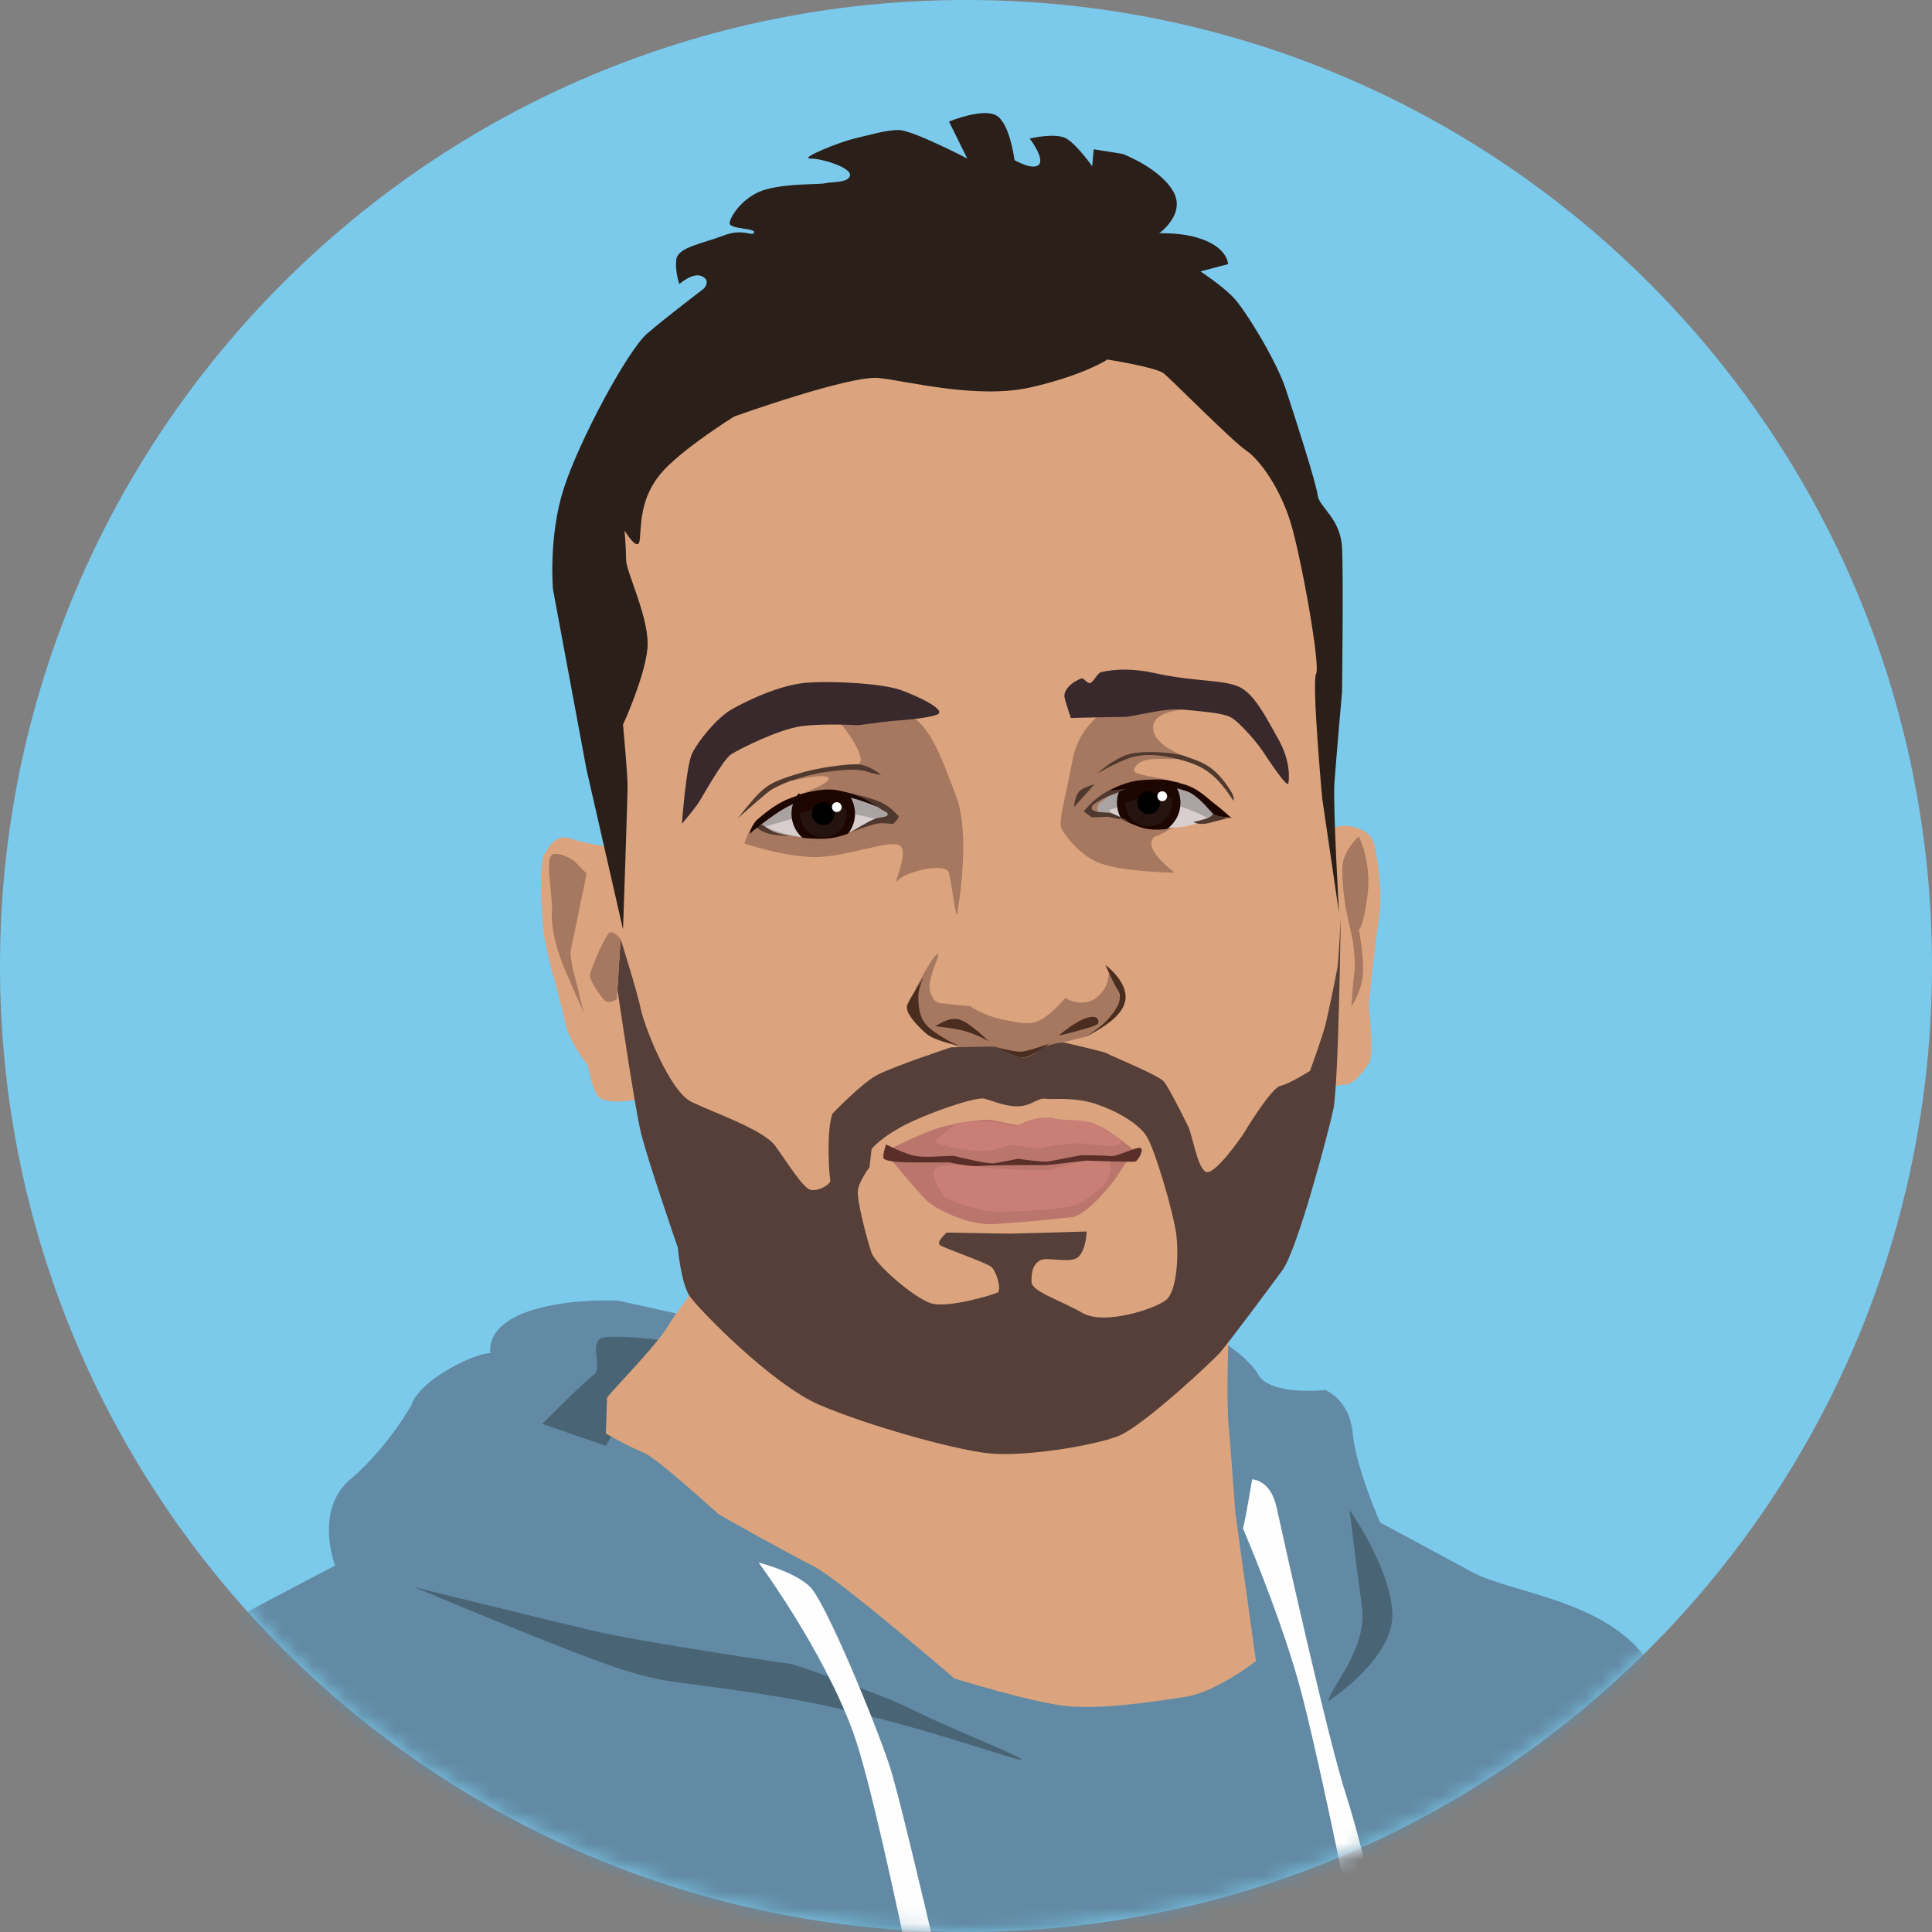 <svg xmlns="http://www.w3.org/2000/svg" xmlns:xlink="http://www.w3.org/1999/xlink" width="120" height="120" viewBox="0 0 120 120">
  <rect x="0" y="0" width="120" height="120" fill="#808080" stroke="none"/>
  <defs>
    <path id="eduardo-a" d="M120,60 C120,93.137 93.137,120 60,120 C26.863,120 0,93.137 0,60 C0,26.863 26.863,0 60,0 C93.137,0 120,26.863 120,60"/>
  </defs>
  <g fill="none" fill-rule="evenodd">
    <mask id="eduardo-b" fill="#fff">
      <use xlink:href="#eduardo-a"/>
    </mask>
    <use fill="#7BCAEC" xlink:href="#eduardo-a"/>
    <path fill="#628AA4" d="M12.677,101.644 C13.434,101.07 20.814,97.243 20.814,97.243 C20.814,97.243 19.49,93.798 21.76,91.885 C24.031,89.972 25.545,87.293 25.545,87.293 C25.545,87.293 25.734,86.336 27.627,85.188 C29.519,84.04 30.465,84.04 30.465,84.04 C30.465,84.04 30.087,82.509 32.546,81.553 C35.007,80.596 38.413,80.787 38.413,80.787 L44.468,82.127 C44.468,82.127 73.799,81.935 74.367,82.318 C74.934,82.701 77.394,84.04 78.151,85.379 C78.908,86.719 82.314,86.336 82.314,86.336 C82.314,86.336 83.828,86.91 84.017,89.015 C84.206,91.12 85.72,94.564 85.72,94.564 C85.72,94.564 88.937,96.286 91.397,97.625 C93.857,98.965 99.723,99.348 102.372,103.174 C105.022,107.001 108.049,111.976 109.752,122.883 C111.456,133.789 110.396,126.716 110.396,126.716 L-3.793,126.716 C-3.793,126.716 -3.596,120.013 1.702,112.359 C7,104.705 12.677,101.644 12.677,101.644" mask="url(#eduardo-b)"/>
    <path fill="#496474" d="M41.393 83.275C41.393 83.275 38.413 82.892 37.467 83.083 36.52 83.275 37.467 84.997 36.899 85.379 36.331 85.762 33.682 88.441 33.682 88.441L37.632 89.804 41.393 83.275zM25.734 98.582C25.734 98.582 33.493 100.496 36.71 101.261 39.926 102.026 49.199 103.366 49.199 103.366 49.199 103.366 54.497 105.088 56.768 106.236 59.039 107.384 63.959 109.297 63.391 109.297 62.823 109.297 55.633 106.619 48.82 105.47 42.008 104.322 41.63 104.705 38.223 103.557 34.817 102.409 25.734 98.582 25.734 98.582M82.503 105.662C82.693 104.705 84.963 102.409 84.585 99.73 84.206 97.051 83.828 93.798 83.828 93.798 83.828 93.798 86.288 97.243 86.477 100.113 86.666 102.983 82.503 105.662 82.503 105.662" mask="url(#eduardo-b)"/>
    <path fill="#DBA47E" d="M37.703,86.814 C38.129,86.24 40.683,83.657 41.393,82.509 C42.103,81.361 42.823,80.482 42.823,80.482 L40.116,67.8 C40.116,67.8 39.761,68.302 39.051,68.374 C38.342,68.445 37.277,68.517 36.993,67.871 C36.71,67.226 36.497,66.149 36.497,66.149 C36.497,66.149 35.361,64.786 35.078,63.423 C34.794,62.059 34.226,60.122 34.226,60.122 C34.226,60.122 33.8,58.472 33.729,57.61 C33.658,56.749 33.445,53.736 33.8,53.09 C34.155,52.444 34.581,51.798 35.432,52.085 C36.284,52.372 37.703,52.588 37.703,52.588 C37.703,52.588 37.774,41.896 37.774,41.466 C37.774,41.035 35.432,33.573 37.561,30.416 C39.69,27.258 46.006,21.159 53.244,20.514 C60.482,19.868 68.571,18.217 72.474,20.657 C76.377,23.097 79.996,28.765 80.848,30.99 C81.699,33.214 82.764,40.533 82.764,40.533 L82.764,51.44 C82.764,51.44 83.402,51.153 84.112,51.368 C84.821,51.583 85.247,51.87 85.389,52.588 C85.531,53.305 85.886,55.386 85.673,56.821 C85.46,58.256 85.105,61.413 85.034,62.203 C84.963,62.992 85.46,65.432 84.963,66.149 C84.467,66.867 83.97,67.369 83.544,67.369 C83.118,67.369 82.196,67.656 82.196,67.656 C82.196,67.656 81.415,71.961 80.28,74.473 C79.145,76.984 76.306,82.94 76.306,82.94 C76.306,82.94 76.164,86.886 76.306,88.465 C76.448,90.043 76.732,93.99 76.732,93.99 L78.009,103.174 C78.009,103.174 75.526,105.112 73.61,105.399 C71.694,105.686 68.5,106.188 66.301,105.973 C64.101,105.757 59.275,104.251 59.275,104.251 C59.275,104.251 52.108,98.08 50.547,97.29 C48.986,96.501 44.87,94.205 44.657,94.062 C44.444,93.918 40.825,90.546 39.903,90.187 C38.98,89.828 37.632,89.039 37.632,89.039 L37.703,86.814 Z" mask="url(#eduardo-b)"/>
    <path fill="#BA756C" d="M55.525,71.246 C55.525,71.246 57.375,70.31 58.506,69.998 C59.637,69.686 61.282,69.479 61.693,69.582 C62.105,69.686 63.236,69.894 63.236,69.894 C63.236,69.894 64.367,69.27 65.292,69.479 C66.218,69.686 67.349,69.582 68.171,69.894 C68.993,70.206 70.433,71.454 70.433,71.454 L69.199,73.325 C69.199,73.325 67.554,75.509 66.526,75.613 C65.498,75.716 63.544,75.924 61.797,76.028 C60.049,76.132 58.198,75.093 57.684,74.677 C57.17,74.261 55.216,71.87 55.216,71.87 L55.525,71.246 Z" mask="url(#eduardo-b)"/>
    <path fill="#A67860" d="M56.863 61.413C56.863 61.413 57.856 59.476 58.211 59.261 58.566 59.046 57.501 60.839 57.785 61.629 58.069 62.418 58.353 62.274 58.779 62.346 59.204 62.418 60.269 62.49 60.269 62.49 60.269 62.49 60.978 63.064 62.398 63.351 63.817 63.638 64.314 63.71 65.236 62.92 65.868 62.38 66.159 61.987 66.159 61.987 66.159 61.987 67.223 62.633 68.075 61.987 68.926 61.342 68.855 60.481 68.855 60.481 68.855 60.481 69.229 60.804 69.432 61.503 69.636 62.203 69.772 62.38 68.887 63.225 68.004 64.068 67.533 64.371 67.533 64.371 67.533 64.371 65.699 64.804 64.904 65.051 64.264 65.25 63.417 65.463 63.417 65.463L61.759 65.001C61.759 65.001 59.96 65.217 59.483 65.01 59.007 64.804 57.217 63.925 56.863 63.423 56.508 62.92 56.863 61.413 56.863 61.413M65.917 51.453C65.749 50.859 66.226 49.325 66.61 47.236 66.978 45.24 68.375 44.128 69.549 43.704 70.723 43.28 73.522 44.078 73.522 44.078 73.522 44.078 71.535 44.161 71.619 45.263 71.703 46.365 73.636 46.979 73.636 46.979 73.636 46.979 72.458 47.129 72.625 47.637 72.793 48.146 73.708 49.144 73.708 49.144L74.452 51.097C74.452 51.097 71.787 51.453 71.535 52.216 71.284 52.979 72.965 54.202 72.965 54.202 72.965 54.202 69.355 54.166 68.013 53.488 66.671 52.81 65.917 51.453 65.917 51.453M46.235 52.385C46.235 52.385 48.391 53.148 50.404 53.233 52.416 53.318 55.435 52.046 55.938 52.555 56.441 53.064 55.351 55.183 55.771 54.675 56.19 54.166 58.789 53.488 58.957 54.251 59.125 55.014 59.376 57.219 59.46 56.709 59.544 56.201 60.299 51.792 59.376 49.418 58.454 47.044 57.783 44.924 56.274 44.33 54.764 43.737 51.829 44.754 52.081 44.839 52.332 44.924 54.154 47.479 53.175 47.474 51.913 47.468 48.993 48.292 48.993 48.292L50.404 49.418C50.404 49.418 47.498 50.474 47.022 50.921 46.547 51.368 46.235 52.385 46.235 52.385" mask="url(#eduardo-b)"/>
    <path fill="#AAA3A4" d="M55.547 50.669C55.547 50.669 54.971 50.009 54.203 49.737 53.434 49.465 51.935 49.076 50.782 49.232 49.63 49.387 48.285 50.32 48.17 50.359 48.054 50.398 47.017 51.214 47.017 51.214 47.017 51.214 47.478 51.524 48.438 51.757 49.399 51.991 50.36 52.068 51.666 51.913 52.973 51.757 54.356 50.98 54.356 50.98L55.547 50.669zM68.227 50.475C68.227 50.475 67.997 50.048 68.381 49.814 68.765 49.581 69.111 49.115 69.918 48.882 70.725 48.649 72.646 48.61 73.453 48.921 74.26 49.232 75.067 49.931 75.067 49.931L75.682 50.708C75.682 50.708 75.144 50.902 74.452 51.097 73.761 51.291 72.224 51.408 71.263 51.291 70.302 51.175 69.572 50.786 69.457 50.708 69.342 50.63 68.227 50.475 68.227 50.475" mask="url(#eduardo-b)"/>
    <path fill="#D8CECD" d="M47.547 51.35C47.547 51.35 49.433 50.736 50.815 50.498 52.196 50.26 54.357 50.853 54.357 50.853 54.357 50.853 52.734 51.997 51.05 52.065 49.366 52.133 47.85 51.52 47.547 51.35M68.869 50.328C69.206 50.191 70.216 49.851 71.597 49.783 72.978 49.715 75.022 50.812 75.022 50.812 75.022 50.812 73.888 51.656 71.698 51.35 69.509 51.043 68.869 50.328 68.869 50.328" mask="url(#eduardo-b)"/>
    <path fill="#251310" d="M52.727,49.901 C53.074,50.79 52.643,51.795 51.763,52.146 C50.884,52.497 49.89,52.061 49.542,51.172 C49.195,50.283 49.627,49.277 50.506,48.926 C51.385,48.575 52.38,49.011 52.727,49.901" mask="url(#eduardo-b)"/>
    <path stroke="#1D0500" stroke-width=".52" d="M52.727,49.901 C53.074,50.79 52.643,51.795 51.763,52.146 C50.884,52.497 49.89,52.061 49.542,51.172 C49.195,50.283 49.627,49.277 50.506,48.926 C51.385,48.575 52.38,49.011 52.727,49.901 Z" mask="url(#eduardo-b)"/>
    <path fill="#1D0500" d="M52.879,50.298 C52.879,50.298 52.051,50.073 51.146,50.16 C50.31,50.239 49.381,50.618 49.401,50.708 C49.29,49.737 49.977,48.858 50.938,48.745 C51.898,48.632 52.767,49.327 52.879,50.298" mask="url(#eduardo-b)"/>
    <path fill="#000" d="M51.79,50.275 C51.933,50.64 51.755,51.054 51.393,51.199 C51.032,51.343 50.623,51.164 50.48,50.798 C50.337,50.432 50.514,50.018 50.876,49.874 C51.238,49.73 51.647,49.909 51.79,50.275" mask="url(#eduardo-b)"/>
    <path fill="#FEFEFE" d="M52.278,50.123 C52.282,50.292 52.151,50.432 51.984,50.437 C51.817,50.441 51.678,50.308 51.673,50.139 C51.668,49.971 51.8,49.83 51.967,49.825 C52.134,49.821 52.273,49.954 52.278,50.123" mask="url(#eduardo-b)"/>
    <path fill="#251310" d="M72.94,49.224 C73.288,50.113 72.856,51.119 71.977,51.47 C71.097,51.821 70.103,51.385 69.756,50.495 C69.409,49.606 69.84,48.601 70.719,48.25 C71.598,47.898 72.593,48.334 72.94,49.224" mask="url(#eduardo-b)"/>
    <path stroke="#1D0500" stroke-width=".52" d="M72.94,49.224 C73.288,50.113 72.856,51.119 71.977,51.47 C71.097,51.821 70.103,51.385 69.756,50.495 C69.409,49.606 69.84,48.601 70.719,48.25 C71.598,47.898 72.593,48.334 72.94,49.224 Z" mask="url(#eduardo-b)"/>
    <path fill="#1D0500" d="M73.093,49.621 C73.093,49.621 72.264,49.397 71.359,49.483 C70.523,49.563 69.595,49.942 69.615,50.032 C69.503,49.061 70.191,48.182 71.151,48.069 C72.111,47.955 72.98,48.651 73.093,49.621" mask="url(#eduardo-b)"/>
    <path fill="#000" d="M72.003,49.598 C72.146,49.964 71.969,50.378 71.607,50.522 C71.245,50.666 70.836,50.487 70.693,50.121 C70.55,49.755 70.728,49.342 71.089,49.197 C71.451,49.053 71.86,49.232 72.003,49.598" mask="url(#eduardo-b)"/>
    <path fill="#FEFEFE" d="M72.491,49.446 C72.496,49.615 72.364,49.755 72.197,49.76 C72.03,49.765 71.891,49.631 71.886,49.463 C71.882,49.294 72.013,49.153 72.18,49.149 C72.347,49.144 72.486,49.277 72.491,49.446" mask="url(#eduardo-b)"/>
    <path fill="#4F392E" d="M68.134 48.051C68.134 48.051 69.275 47.021 70.253 46.814 71.231 46.609 72.943 46.732 73.636 46.979 74.329 47.227 74.858 47.392 75.389 47.845 75.918 48.298 76.285 48.875 76.489 49.205 76.693 49.535 76.611 49.741 76.611 49.741 76.611 49.741 76.04 48.834 75.511 48.34 74.981 47.845 74.533 47.515 73.31 47.186 72.087 46.856 70.987 46.773 70.09 47.103 69.193 47.433 68.134 48.051 68.134 48.051M54.724 48.133C54.724 48.133 53.991 47.474 53.175 47.474 52.36 47.474 50.812 47.68 49.589 48.051 48.366 48.422 47.877 48.628 47.347 49.081 46.817 49.535 45.839 50.812 45.839 50.812 45.839 50.812 47.225 49.576 47.755 49.164 48.285 48.752 49.793 48.175 51.178 47.969 52.564 47.763 53.379 47.763 53.868 47.927 54.357 48.092 54.724 48.133 54.724 48.133M52.564 49.205C52.564 49.205 53.909 49.494 54.602 49.782 55.295 50.071 55.621 50.524 55.784 50.647 55.947 50.771 55.458 51.183 55.458 51.183 55.458 51.183 54.928 51.101 54.561 51.142 54.194 51.183 52.85 51.678 52.85 51.678 52.85 51.678 53.991 50.977 54.357 50.853 54.724 50.73 55.091 50.771 55.132 50.606 55.173 50.442 55.07 50.514 54.49 50.107 53.909 49.7 52.564 49.452 52.564 49.452L52.564 49.205zM47.347 51.224C47.347 51.224 47.795 51.554 48.081 51.678 48.366 51.802 49.018 51.925 49.018 51.925 49.018 51.925 48.244 51.925 47.673 51.76 47.103 51.595 46.899 51.266 46.899 51.266L47.347 51.224zM67.889 49.988C67.889 49.988 68.46 49.576 68.949 49.411 69.438 49.246 70.09 48.917 70.09 48.917 70.09 48.917 70.294 48.546 70.172 48.628 70.049 48.71 69.315 48.793 68.541 49.288 67.767 49.782 67.318 50.4 67.318 50.4L67.808 50.771 68.826 50.73 70.172 51.018C70.172 51.018 69.153 50.524 68.908 50.483 68.663 50.441 67.481 50.524 67.889 49.988M74.125 51.06C74.125 51.06 74.818 50.895 75.022 50.812 75.225 50.73 75.355 50.551 75.355 50.551L76.285 50.812 75.47 51.018C75.144 51.101 74.614 51.307 74.125 51.06" mask="url(#eduardo-b)"/>
    <path fill="#39292C" d="M53.319 45.045C53.319 45.045 51.152 44.916 49.75 45.109 48.348 45.303 45.926 46.527 45.416 46.849 44.906 47.172 43.632 49.492 43.377 49.878 43.122 50.265 42.357 51.167 42.357 51.167 42.357 51.167 42.612 47.558 42.994 46.785 43.377 46.011 44.524 44.594 45.416 44.078 46.309 43.563 48.412 42.531 50.132 42.403 51.853 42.274 54.849 42.467 55.932 42.854 57.015 43.24 58.928 44.142 58.163 44.4 57.398 44.658 55.996 44.723 55.358 44.787 54.721 44.851 53.319 45.045 53.319 45.045M66.512 44.594C66.512 44.594 69.252 44.529 69.826 44.529 70.399 44.529 72.311 43.949 73.522 44.078 74.733 44.207 76.008 44.271 76.518 44.594 77.028 44.916 78.047 46.076 78.43 46.656 78.812 47.236 79.959 48.976 80.023 48.654 80.087 48.331 80.151 47.236 79.386 45.883 78.621 44.529 77.92 43.112 76.964 42.66 76.008 42.209 74.096 42.338 71.802 41.823 70.349 41.496 69.253 41.557 68.403 41.744 68.157 41.799 67.931 42.351 67.723 42.42 67.515 42.489 67.324 42.074 67.149 42.145 66.353 42.467 66.056 42.984 66.119 43.306 66.183 43.629 66.512 44.594 66.512 44.594" mask="url(#eduardo-b)"/>
    <path fill="#4F392E" d="M66.703,50.136 L67.977,48.718 C67.977,48.718 67.404,48.847 67.085,49.105 C66.767,49.363 66.703,50.136 66.703,50.136" mask="url(#eduardo-b)"/>
    <path fill="#A67860" d="M49.683,49.338 C49.683,49.338 50.435,49.116 51.093,49.116 C51.751,49.116 52.691,49.243 52.691,49.243 C52.691,49.243 52.378,48.356 51.25,48.419 C50.121,48.482 49.683,49.338 49.683,49.338" mask="url(#eduardo-b)"/>
    <path fill="#1D0500" d="M46.583,51.773 C46.505,51.851 46.729,51.18 47.022,50.921 C47.315,50.662 48.12,49.959 48.962,49.626 C49.804,49.292 50.976,48.922 51.927,49.07 C52.879,49.219 53.611,49.589 53.757,49.662 C53.904,49.736 54.599,50.144 54.489,50.107 C54.38,50.07 52.586,49.292 51.525,49.367 C50.463,49.441 49.584,49.736 48.779,50.181 C47.974,50.625 46.693,51.662 46.583,51.773" mask="url(#eduardo-b)"/>
    <path fill="#A67860" d="M49.526 51.999C49.526 51.999 50.341 52.126 51.187 52.095 52.033 52.063 52.754 51.746 52.754 51.746 52.754 51.746 52.284 52.538 51.406 52.57 50.529 52.602 49.526 51.999 49.526 51.999M69.55 50.814C69.55 50.814 70.516 51.34 71.17 51.472 71.824 51.605 72.696 51.472 72.696 51.472 72.696 51.472 71.732 52.185 70.773 52.097 69.814 52.009 69.55 50.814 69.55 50.814M69.678 48.775C69.678 48.775 70.734 48.518 71.431 48.562 72.129 48.606 73.219 48.782 73.219 48.782 73.219 48.782 72.874 47.798 71.78 47.768 69.858 47.717 69.678 48.775 69.678 48.775" mask="url(#eduardo-b)"/>
    <path fill="#1D0500" d="M68.913,49.107 C68.913,49.107 69.828,48.515 71.072,48.441 C72.317,48.367 72.536,48.441 73.488,48.7 C74.44,48.959 74.989,49.589 75.392,49.885 C75.794,50.181 76.49,50.81 76.49,50.81 C76.49,50.81 75.538,50.699 75.355,50.551 C75.172,50.403 74.44,49.404 73.708,49.144 C72.975,48.885 71.768,48.663 71.145,48.811 C70.523,48.959 68.913,49.107 68.913,49.107" mask="url(#eduardo-b)"/>
    <path fill="#4B2D20" d="M61.398 64.67C61.398 64.67 60.58 64.188 59.695 63.982 58.81 63.775 57.925 63.775 58.129 63.707 58.333 63.637 59.014 63.087 59.695 63.362 60.376 63.637 61.398 64.67 61.398 64.67M65.756 64.326C65.756 64.326 66.597 63.585 67.303 63.296 68.176 62.94 68.275 63.362 68.207 63.568 68.139 63.775 65.756 64.326 65.756 64.326" mask="url(#eduardo-b)"/>
    <path fill="#4B2D20" d="M57.38 60.677C57.38 60.677 57.04 61.297 57.04 61.916 57.04 62.536 57.108 63.156 57.516 63.637 57.925 64.12 59.082 64.739 59.082 64.739L59.559 64.946C59.559 64.946 58.061 64.67 57.516 64.188 56.972 63.707 56.155 62.88 56.359 62.398 56.563 61.916 57.38 60.677 57.38 60.677M67.458 64.395C67.458 64.395 68.411 63.775 68.888 63.224 69.364 62.674 69.773 62.054 69.432 61.503 69.092 60.952 68.66 59.934 68.66 59.934 68.66 59.934 70.075 60.971 69.898 62.116 69.737 63.159 68.343 63.913 67.458 64.395M61.759 65.001C61.759 65.001 62.894 65.324 63.356 65.324 63.817 65.324 65.165 64.822 65.165 64.822 65.165 64.822 64.03 65.719 63.498 65.683 62.965 65.647 61.759 65.001 61.759 65.001" mask="url(#eduardo-b)"/>
    <path fill="#C97F76" d="M58.728 74.419C58.728 74.419 57.547 72.863 58.168 72.552 58.791 72.24 60.346 72.302 60.657 72.427 60.968 72.552 64.14 72.738 64.949 72.676 65.758 72.614 68.308 71.68 68.743 71.929 69.179 72.178 68.992 73.236 68.494 73.672 67.997 74.107 67.313 74.73 66.566 74.917 65.819 75.103 62.46 75.352 61.403 75.228 60.346 75.103 58.728 74.419 58.728 74.419M59.393 69.767C59.58 69.705 61.446 69.579 61.881 69.705 62.317 69.831 63.098 70.021 63.236 69.894 63.374 69.767 65.054 69.264 65.489 69.453 65.924 69.642 67.556 69.455 68.171 69.894 68.786 70.334 69.843 70.711 69.594 71.025 69.346 71.34 68.102 71.089 67.231 71.025 66.36 70.963 64.743 71.277 64.556 71.34 64.369 71.403 62.877 71.025 62.628 71.151 62.379 71.277 61.259 71.591 60.388 71.466 59.517 71.34 57.651 71.089 58.211 70.711 58.771 70.334 59.393 69.767 59.393 69.767" mask="url(#eduardo-b)"/>
    <path fill="#553F38" d="M72.422,80.748 C71.764,81.28 68.607,82.344 67.226,81.546 C65.844,80.748 64.068,80.215 64.068,79.617 C64.068,79.018 64.134,78.553 64.595,78.287 C65.055,78.021 66.568,78.553 67.028,78.021 C67.489,77.489 67.489,76.491 67.489,76.491 C67.489,76.491 63.082,76.624 62.753,76.624 C62.424,76.624 58.806,76.557 58.806,76.557 C58.806,76.557 58.083,77.156 58.412,77.356 C58.741,77.555 61.24,78.42 61.569,78.686 C61.898,78.952 62.227,80.149 61.963,80.282 C61.701,80.415 58.872,81.28 57.82,80.947 C56.767,80.615 54.399,78.553 54.136,77.821 C53.873,77.089 53.215,74.562 53.281,73.963 C53.347,73.365 54.005,72.5 54.005,72.5 L54.136,71.37 C54.333,71.103 55.189,70.305 56.833,69.574 C58.478,68.842 60.714,68.11 61.174,68.244 C61.635,68.376 62.556,68.775 63.345,68.709 C64.134,68.642 64.463,68.177 64.924,68.244 C65.384,68.31 66.7,68.11 68.081,68.576 C69.462,69.042 70.646,69.773 71.173,70.505 C71.699,71.236 72.948,75.493 73.08,76.823 C73.211,78.154 73.08,80.215 72.422,80.748 M83.078,60.063 C83.012,60.461 82.486,63.056 82.289,63.787 C82.091,64.519 81.368,66.514 81.368,66.514 C81.368,66.514 80.118,67.312 79.526,67.445 C78.934,67.578 77.224,70.438 77.224,70.438 C77.224,70.438 75.382,73.165 74.856,72.766 C74.33,72.367 74.067,70.505 73.803,69.973 C73.54,69.441 72.619,67.578 72.291,67.179 C71.962,66.78 69.002,65.583 68.804,65.45 C68.607,65.317 66.765,64.918 66.239,64.785 C65.713,64.652 64.772,65.072 64.772,65.072 C64.772,65.072 63.958,65.749 63.498,65.683 C63.037,65.616 61.759,65.001 61.759,65.001 L59.069,65.051 C59.069,65.051 55.452,66.248 54.465,66.78 C53.478,67.312 51.702,69.175 51.702,69.175 C51.308,70.305 51.505,73.032 51.571,73.298 C51.637,73.564 50.782,74.03 50.321,73.897 C49.861,73.764 48.874,72.167 48.15,71.17 C47.427,70.172 44.336,69.108 42.954,68.443 C41.573,67.778 39.994,63.654 39.797,62.657 C39.6,61.659 38.547,58.333 38.547,58.333 L38.35,61.459 C38.35,61.459 39.402,68.642 39.797,70.305 C40.192,71.968 42.099,77.489 42.099,77.489 C42.099,77.489 42.296,79.683 42.823,80.481 C43.349,81.28 47.953,86.002 50.913,87.266 C53.873,88.529 59.069,89.993 61.306,90.259 C63.542,90.525 67.949,89.793 69.462,89.195 C70.975,88.596 75.251,84.605 75.777,84.007 C76.303,83.408 78.737,80.149 79.658,78.885 C80.578,77.621 82.486,70.438 82.815,68.909 C83.143,67.379 83.275,57.003 83.275,57.003 C83.275,57.003 83.143,59.664 83.078,60.063" mask="url(#eduardo-b)"/>
    <path fill="#A67860" d="M38.313 62.059C38.313 62.059 37.827 62.41 37.549 62.129 37.271 61.848 36.576 60.864 36.646 60.512 36.715 60.161 37.619 57.982 37.897 57.912 38.175 57.842 38.547 58.333 38.547 58.333L38.313 62.059zM36.437 54.258C36.437 54.258 35.603 58.334 35.464 58.966 35.325 59.599 35.881 61.215 35.95 61.637 36.02 62.059 36.298 62.972 36.298 62.972 36.298 62.972 35.117 60.372 34.839 59.599 34.561 58.826 34.213 57.631 34.282 56.647 34.352 55.663 33.796 53.204 34.352 53.063 34.908 52.923 35.672 53.485 35.672 53.485L36.437 54.258z" mask="url(#eduardo-b)"/>
    <path fill="#2B1F1A" d="M38.697,57.73 C38.697,57.73 38.98,49.598 38.98,48.833 C38.98,48.067 38.697,45.006 38.697,45.006 C38.697,45.006 40.021,42.135 40.21,40.318 C40.4,38.5 38.886,35.534 38.886,34.769 C38.886,34.003 38.791,32.951 38.791,32.951 C38.791,32.951 39.643,34.386 39.737,33.525 C39.832,32.664 39.737,31.038 40.967,29.507 C42.197,27.976 45.603,25.871 45.603,25.871 C45.603,25.871 52.794,23.288 54.592,23.479 C56.389,23.671 60.742,24.819 64.053,24.053 C67.365,23.288 68.784,22.331 68.784,22.331 C68.784,22.331 71.812,22.81 72.285,23.192 C72.758,23.575 76.543,27.402 77.394,27.976 C78.246,28.55 79.476,30.272 80.138,32.377 C80.8,34.482 82.03,41.37 81.747,41.848 C81.463,42.327 82.125,49.598 82.125,49.598 L83.166,56.678 C83.166,56.678 82.787,49.981 82.882,48.641 C82.976,47.302 83.355,42.996 83.355,42.996 C83.355,42.996 83.45,35.821 83.355,34.003 C83.26,32.186 81.936,31.516 81.841,30.751 C81.747,29.985 80.422,25.871 79.854,24.149 C79.286,22.427 77.331,19.205 76.574,18.44 C75.817,17.674 74.563,16.859 74.563,16.859 L76.276,16.406 C76.276,16.406 76.276,15.202 74.042,14.675 C73.103,14.453 72.001,14.486 72.001,14.486 C72.001,14.486 73.704,13.291 72.853,11.856 C72.001,10.421 69.73,9.56 69.73,9.56 L67.933,9.273 L67.838,10.325 C67.838,10.325 66.892,8.986 66.23,8.603 C65.567,8.22 63.959,8.603 63.959,8.603 C63.959,8.603 64.905,9.847 64.526,10.229 C64.148,10.612 63.013,9.942 63.013,9.942 C63.013,9.942 62.729,7.646 61.877,7.168 C61.026,6.689 58.944,7.551 58.944,7.551 L60.079,9.847 C60.079,9.847 56.673,8.076 55.822,8.076 C54.97,8.076 53.93,8.412 53.078,8.603 C52.227,8.794 49.577,9.847 50.334,9.847 C51.091,9.847 52.889,10.421 52.794,10.899 C52.699,11.377 51.659,11.282 51.28,11.377 C50.902,11.473 49.01,11.377 47.59,11.76 C46.171,12.143 45.32,13.482 45.32,13.865 C45.32,14.247 46.928,14.152 46.834,14.439 C46.739,14.726 46.171,14.152 44.941,14.63 C43.711,15.109 42.103,15.347 42.008,16.113 C41.913,16.878 42.197,17.643 42.197,17.643 C42.197,17.643 43.049,16.878 43.616,17.165 C44.184,17.452 43.711,17.93 43.711,17.93 C43.711,17.93 41.44,19.653 40.21,20.705 C38.98,21.757 35.953,27.402 35.007,30.368 C34.061,33.334 34.344,36.587 34.344,36.587 L36.426,47.78 L38.697,57.73 Z" mask="url(#eduardo-b)"/>
    <path fill="#A67860" d="M83.939,62.505 C83.939,62.505 84.665,61.496 84.665,60.211 C84.665,58.926 84.393,57.734 84.393,57.734 C84.393,57.734 84.665,57.734 84.937,55.623 C85.21,53.513 84.393,51.952 84.393,51.952 C84.393,51.952 83.485,52.778 83.395,53.696 C83.304,54.614 83.576,56.357 83.576,56.357 L84.03,58.468 C84.03,58.468 84.211,59.752 84.121,60.395 C84.03,61.037 83.939,62.505 83.939,62.505" mask="url(#eduardo-b)"/>
    <path fill="#FEFEFE" d="M47.117 97.051C47.117 97.051 49.388 97.625 50.334 98.582 51.28 99.539 54.308 106.81 55.254 109.68 56.2 112.55 60.742 132.641 60.742 132.641 60.742 132.641 61.877 137.042 62.256 137.616 62.634 138.19 64.526 139.721 63.391 140.678 62.256 141.635 61.12 142.783 60.363 141.443 59.607 140.104 59.796 138.382 59.607 137.616 59.417 136.851 54.876 112.741 52.983 107.575 51.091 102.409 47.117 97.051 47.117 97.051M77.205 94.946C77.394 94.181 77.773 91.885 77.773 91.885 77.773 91.885 78.908 91.885 79.286 93.607 79.665 95.329 82.503 108.149 83.639 111.593 84.774 115.038 87.045 125.37 87.045 125.37 87.045 125.37 88.18 128.24 88.559 129.388 88.937 130.536 88.37 132.067 86.856 131.685 85.342 131.302 85.342 126.136 85.342 126.136 85.342 126.136 81.936 108.915 80.611 104.322 79.286 99.73 77.205 94.946 77.205 94.946" mask="url(#eduardo-b)"/>
    <path fill="#DBA47E" d="M73.31 47.186C73.31 47.186 72.443 47.097 71.536 47.158 70.628 47.219 70.265 47.8 70.537 47.984 70.809 48.168 72.292 48.351 72.685 48.473 73.079 48.596 73.714 48.626 73.714 48.626L73.31 47.186zM49.005 48.545C49.005 48.545 51.144 47.988 51.45 48.297 51.756 48.607 49.683 49.338 49.683 49.338L49.005 48.545z" mask="url(#eduardo-b)"/>
    <path fill="#5A2F29" d="M55.037,71.081 C55.037,71.081 56.198,71.697 56.917,71.808 C57.635,71.92 59.073,71.753 59.294,71.808 C59.515,71.864 61.34,72.311 61.727,72.256 C62.114,72.2 63.22,71.976 63.22,71.976 C63.22,71.976 64.824,72.2 65.1,72.144 C65.376,72.088 67.146,71.753 67.146,71.753 C67.146,71.753 68.583,71.753 68.97,71.808 C69.357,71.864 70.629,71.193 70.85,71.305 C71.071,71.417 70.684,72.088 70.519,72.144 C70.353,72.2 67.643,72.088 67.477,72.088 C67.311,72.088 65.21,72.367 64.934,72.367 L63.165,72.367 C63.165,72.367 61.506,72.367 60.842,72.423 C60.179,72.479 58.962,72.2 58.962,72.2 L56.474,72.2 C55.977,72.2 54.926,72.144 54.871,71.92 C54.816,71.697 55.037,71.081 55.037,71.081" mask="url(#eduardo-b)"/>
  </g>
</svg>
